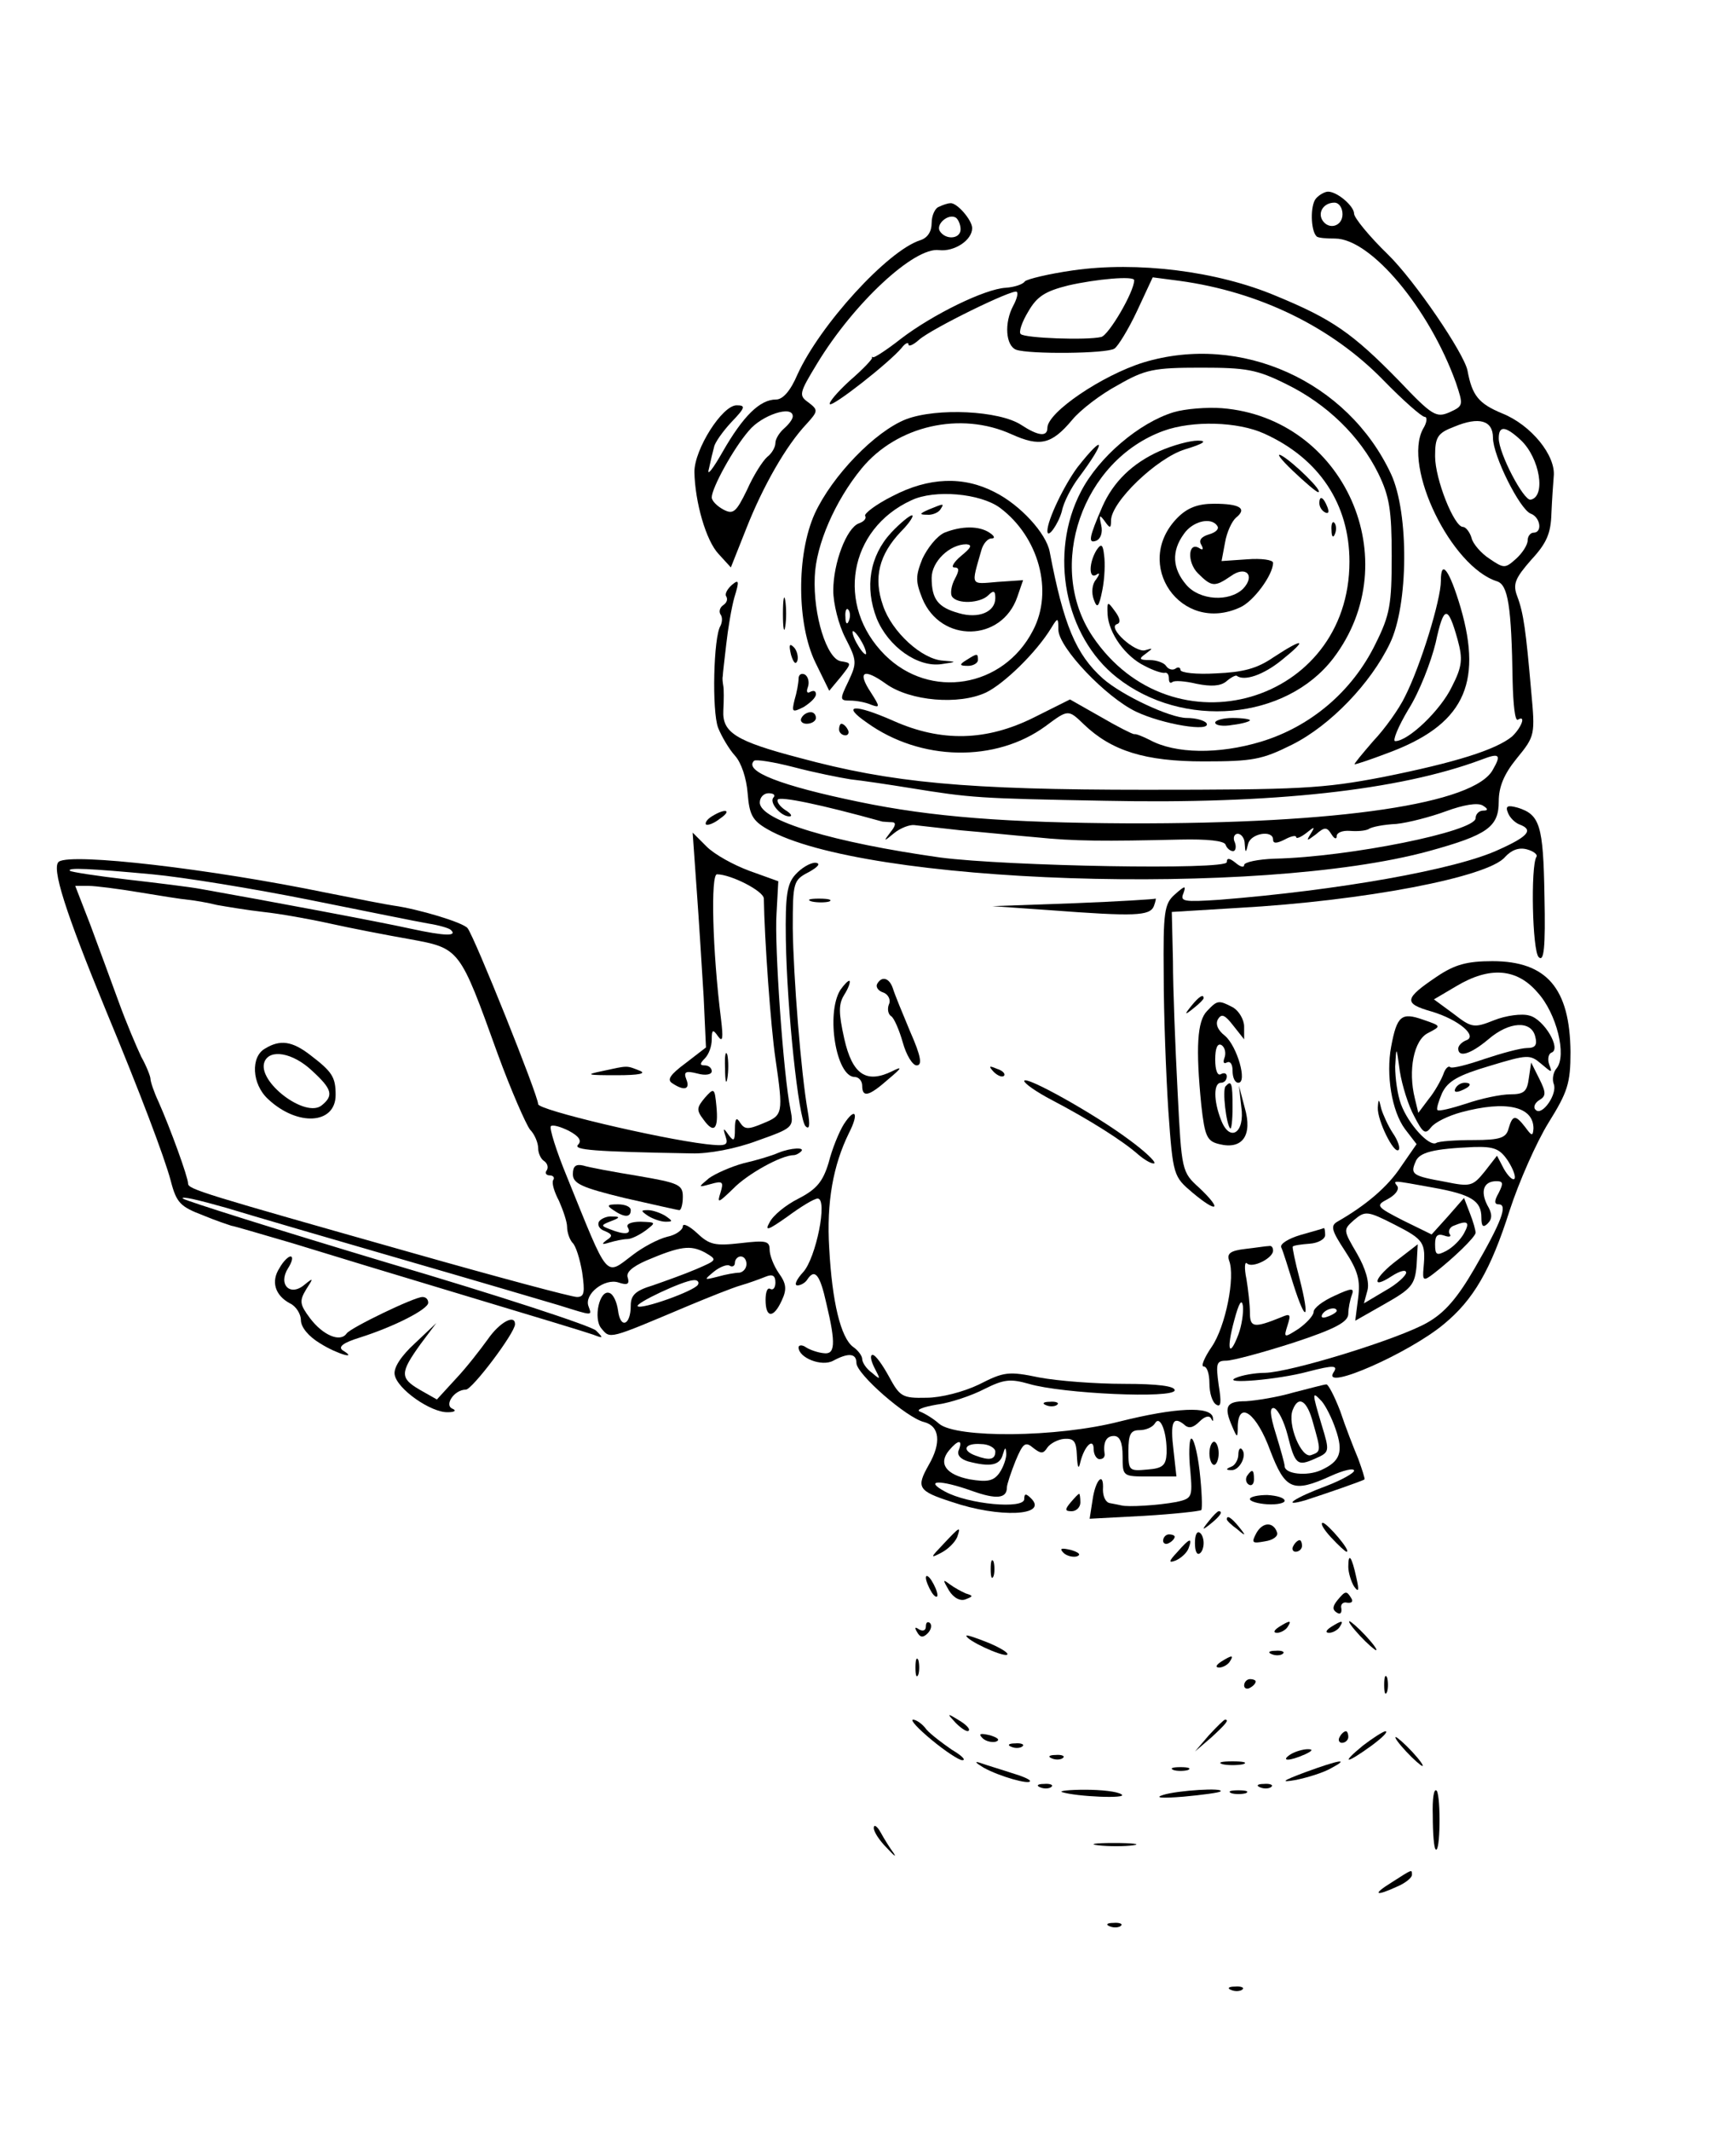 <?xml version="1.0" standalone="no"?>
<!DOCTYPE svg PUBLIC "-//W3C//DTD SVG 20010904//EN"
 "http://www.w3.org/TR/2001/REC-SVG-20010904/DTD/svg10.dtd">
<svg version="1.0" xmlns="http://www.w3.org/2000/svg"
 width="300pt" height="368pt" viewBox="0 0 300 368"
 preserveAspectRatio="xMidYMid meet">
<g transform="translate(0,368) scale(0.1,-0.1)"
fill="#000000" stroke="none">
<path d="M2274 3337 c-10 -12 -9 -55 1 -65 2 -3 17 -4 32 -4 62 0 163 -121
209 -249 13 -39 13 -40 -11 -51 -23 -10 -30 -6 -87 54 -81 83 -116 107 -213
147 -102 43 -240 60 -351 44 -42 -6 -79 -15 -83 -19 -3 -5 -18 -10 -33 -11
-36 -2 -126 -46 -181 -88 -24 -19 -46 -33 -48 -32 -2 1 -3 1 -2 -1 1 -2 -16
-20 -38 -39 -22 -20 -37 -38 -35 -41 5 -5 102 71 124 97 6 8 12 11 12 6 0 -4
8 -1 18 8 21 19 164 89 169 83 3 -2 0 -13 -6 -24 -16 -30 -13 -69 5 -76 22 -8
157 -7 170 2 6 4 24 33 39 65 l27 58 46 -6 c139 -19 263 -80 352 -171 34 -35
67 -64 72 -64 5 0 4 -10 -3 -21 -35 -66 49 -238 128 -263 19 -6 25 -42 27
-173 1 -39 4 -69 9 -66 15 9 6 -14 -10 -29 -28 -23 -98 -45 -223 -70 -104 -20
-144 -22 -410 -22 -311 0 -439 12 -598 55 -111 29 -134 44 -132 82 1 18 1 37
0 42 -1 6 -2 13 -1 17 0 4 3 29 6 55 3 27 9 63 14 81 9 29 8 32 -4 22 -8 -7
-13 -16 -10 -20 3 -5 1 -11 -5 -15 -6 -4 -8 -11 -5 -16 4 -5 3 -14 0 -20 -12
-19 -15 -147 -4 -176 6 -15 19 -37 29 -48 11 -12 20 -39 22 -65 3 -37 8 -47
34 -62 164 -95 850 -118 1143 -38 102 28 121 42 121 86 0 25 9 47 31 74 32 39
32 41 25 117 -9 103 -13 134 -24 163 -8 21 -4 31 24 63 27 29 34 46 35 80 1
23 3 52 4 64 4 36 -39 89 -89 109 -41 17 -52 31 -60 74 -6 30 -91 155 -137
200 -33 32 -59 64 -59 71 0 13 -29 38 -45 38 -5 0 -15 -5 -21 -12z m46 -27 c0
-21 -24 -28 -35 -10 -8 14 3 30 21 30 8 0 14 -9 14 -20z m-360 -114 c0 -20
-44 -95 -57 -98 -25 -6 -132 -2 -139 5 -4 3 2 21 13 39 15 26 29 35 69 45 48
11 114 17 114 9z m620 -272 c0 -31 46 -123 65 -131 17 -6 21 -33 5 -33 -5 0
-10 -6 -10 -13 0 -8 -9 -22 -20 -32 -19 -17 -21 -17 -46 0 -14 9 -29 26 -31
36 -3 10 -10 19 -15 19 -15 0 -48 82 -48 122 0 33 4 40 33 51 43 18 67 11 67
-19z m48 -4 c33 -31 44 -98 17 -103 -12 -2 -55 80 -55 106 0 22 11 22 38 -3z
m-48 -569 c-31 -59 -264 -94 -630 -93 -209 1 -340 11 -465 37 -136 28 -200 53
-182 71 3 3 34 -2 69 -11 34 -9 79 -18 98 -21 19 -2 66 -9 103 -15 105 -17
117 -18 337 -22 289 -6 508 18 650 71 31 12 35 9 20 -17z m-1243 -48 c-9 -8
12 -33 27 -33 6 0 3 5 -7 11 -9 6 -15 14 -13 18 4 6 73 -8 181 -38 3 0 10 -1
16 -1 8 0 7 -6 -2 -17 -13 -17 -12 -17 6 -2 11 9 27 15 35 14 8 -1 44 -5 80
-9 36 -3 94 -9 130 -12 67 -7 119 -7 250 -4 46 1 76 -2 78 -9 2 -6 8 -11 13
-11 4 0 6 7 3 15 -4 8 -1 15 5 15 6 0 12 -8 12 -17 1 -17 2 -17 6 0 5 18 43
24 43 7 0 -7 6 -7 20 0 11 6 20 8 20 4 0 -3 8 0 17 7 15 12 16 12 8 -1 -8 -13
-7 -13 9 -1 15 13 19 13 27 0 5 -8 9 -9 9 -3 0 6 10 10 23 9 12 -1 26 0 32 3
5 4 27 8 48 9 20 2 59 12 86 22 30 11 54 15 63 10 10 -6 10 -9 1 -9 -7 0 -13
-6 -13 -13 0 -23 -218 -67 -347 -70 -29 -1 -53 -6 -53 -11 0 -5 -7 -3 -15 4
-10 8 -15 9 -15 1 0 -14 -379 -7 -495 8 -185 26 -312 64 -312 95 0 9 7 16 15
16 9 0 12 -3 9 -7z"/>
<path d="M1623 3323 c-7 -2 -13 -15 -13 -28 0 -15 -7 -26 -20 -30 -56 -18
-173 -146 -212 -232 -12 -28 -25 -43 -37 -43 -28 0 -57 -29 -92 -90 -17 -30
-28 -44 -24 -30 3 14 7 31 9 38 1 7 15 27 30 43 24 25 25 29 9 29 -25 0 -73
-76 -73 -115 1 -52 20 -119 42 -142 l21 -23 27 68 c28 71 68 142 104 180 20
22 20 24 3 37 -17 12 -16 16 15 67 63 104 168 202 211 196 26 -3 57 17 57 38
0 14 -27 45 -38 43 -4 0 -13 -3 -19 -6z m37 -39 c0 -17 -26 -19 -36 -3 -7 12
15 31 28 23 4 -3 8 -12 8 -20z m-290 -323 c0 -5 -7 -14 -15 -21 -8 -7 -15 -18
-15 -25 0 -7 -6 -18 -14 -24 -8 -7 -24 -32 -35 -57 -19 -39 -24 -43 -41 -34
-11 6 -20 15 -20 21 0 16 37 84 64 115 22 27 76 45 76 25z"/>
<path d="M1976 3054 c-71 -22 -166 -86 -166 -113 0 -16 -16 -14 -45 5 -38 25
-146 30 -199 10 -54 -21 -128 -98 -158 -163 -32 -71 -31 -191 1 -257 l24 -49
20 24 c19 24 19 24 0 27 -24 4 -48 79 -45 146 2 55 35 131 81 187 61 74 171
99 259 59 49 -22 69 -18 105 25 14 17 49 44 79 60 47 27 62 30 143 30 79 0 97
-3 149 -29 69 -34 126 -89 158 -154 19 -39 23 -63 23 -142 0 -84 -3 -102 -28
-152 -40 -82 -112 -143 -198 -169 -73 -22 -148 -21 -192 3 -12 6 -24 11 -27
10 -3 0 -29 13 -58 30 l-53 30 -62 -31 c-82 -41 -160 -43 -243 -6 -68 30 -91
28 -46 -3 93 -67 223 -69 309 -6 39 29 39 29 66 3 48 -46 106 -64 207 -64 85
0 101 3 153 29 66 33 136 106 169 175 32 66 33 225 2 292 -75 161 -260 244
-428 193z"/>
<path d="M2028 2968 c-59 -18 -129 -77 -160 -137 -56 -107 -28 -250 62 -321
114 -90 292 -74 374 33 129 169 19 415 -192 432 -26 2 -64 -1 -84 -7z m157
-37 c95 -43 147 -122 147 -221 0 -245 -306 -334 -444 -129 -81 121 -18 304
123 355 50 18 128 16 174 -5z"/>
<path d="M2004 2901 c-47 -21 -80 -53 -99 -96 -23 -53 -25 -64 -11 -59 8 3 12
14 9 27 -4 18 -3 19 6 7 9 -13 11 -13 11 1 0 32 79 108 128 123 33 10 39 15
22 15 -14 0 -43 -8 -66 -18z"/>
<path d="M2234 2867 c21 -20 41 -37 44 -37 10 0 -42 51 -63 63 -11 6 -2 -6 19
-26z"/>
<path d="M2280 2811 c0 -6 4 -13 10 -16 6 -3 7 1 4 9 -7 18 -14 21 -14 7z"/>
<path d="M2035 2786 c-79 -80 6 -202 108 -155 23 10 57 56 57 77 0 5 -20 8
-45 6 l-44 -3 6 32 c3 18 12 37 19 43 20 16 6 24 -38 24 -28 0 -46 -7 -63 -24z
m69 -15 c3 -5 -4 -11 -15 -14 -13 -4 -18 -10 -13 -18 4 -7 3 -10 -3 -6 -20 13
-22 -24 -3 -43 24 -24 29 -24 57 -5 26 19 43 1 21 -22 -24 -23 -75 -20 -98 7
-24 28 -26 58 -4 88 15 22 48 30 58 13z"/>
<path d="M2301 2764 c0 -11 3 -14 6 -6 3 7 2 16 -1 19 -3 4 -6 -2 -5 -13z"/>
<path d="M1895 2730 c-13 -21 -14 -50 -1 -43 7 5 7 2 0 -8 -7 -8 -8 -23 -4
-34 6 -17 9 -14 15 16 4 20 5 47 3 60 -2 19 -5 21 -13 9z"/>
<path d="M1914 2619 c2 -33 31 -73 64 -89 15 -8 30 -13 35 -12 4 1 7 -3 7 -10
0 -6 2 -9 6 -6 3 3 21 2 42 -3 25 -5 41 -4 51 4 8 7 16 11 18 10 13 -10 46 1
78 27 46 37 38 39 -14 5 -29 -20 -53 -26 -100 -28 -33 -2 -61 1 -61 6 0 4 -4
6 -9 2 -5 -3 -12 -1 -16 5 -3 5 -16 10 -28 10 -18 0 -20 2 -7 11 13 10 13 10
-1 6 -17 -5 -66 39 -49 45 7 2 6 10 -3 22 -13 18 -14 18 -13 -5z"/>
<path d="M1862 2873 c-23 -31 -52 -91 -52 -110 0 -15 19 12 25 34 3 16 17 42
29 58 48 64 46 79 -2 18z"/>
<path d="M1542 2823 c-28 -14 -49 -30 -47 -34 3 -4 -2 -10 -11 -13 -21 -8 -44
-68 -44 -116 0 -22 9 -59 21 -82 20 -39 20 -43 5 -75 -15 -31 -15 -33 3 -33
11 0 27 -3 36 -7 16 -6 16 -4 0 21 -24 36 -13 43 26 15 42 -30 126 -37 173
-15 31 15 87 69 113 112 11 18 12 18 12 -4 1 -31 82 -116 134 -141 46 -22 131
-36 122 -20 -4 5 -19 9 -34 9 -29 0 -112 39 -145 68 -47 42 -68 93 -92 219 -6
32 -51 81 -95 103 -54 28 -114 26 -177 -7z m186 -20 c67 -50 93 -144 57 -212
-51 -99 -178 -120 -256 -42 -85 85 -63 217 46 267 40 19 119 12 153 -13z
m-261 -195 c-3 -8 -6 -5 -6 6 -1 11 2 17 5 13 3 -3 4 -12 1 -19z m23 -38 c6
-11 8 -20 6 -20 -3 0 -10 9 -16 20 -6 11 -8 20 -6 20 3 0 10 -9 16 -20z"/>
<path d="M1605 2800 c-16 -7 -17 -9 -3 -9 9 -1 20 4 23 9 7 11 7 11 -20 0z"/>
<path d="M1540 2760 c-37 -40 -46 -94 -25 -148 20 -49 71 -85 112 -79 27 4 27
4 3 6 -37 2 -89 50 -104 95 -17 48 -7 88 31 128 15 15 23 28 19 28 -4 0 -21
-14 -36 -30z"/>
<path d="M1632 2760 c-13 -6 -29 -26 -38 -45 -12 -30 -12 -39 0 -69 32 -77
137 -75 164 3 l10 29 -44 -3 c-48 -4 -46 -8 -28 55 3 11 11 20 17 20 7 0 6 4
-3 10 -18 12 -48 12 -78 0z m29 -40 c-13 -11 -18 -20 -12 -20 9 0 9 -5 1 -20
-6 -11 -8 -25 -5 -30 9 -14 49 -12 63 2 9 9 12 8 12 -5 0 -24 -29 -36 -63 -26
-36 10 -47 24 -47 61 0 28 31 58 60 58 11 -1 8 -6 -9 -20z"/>
<path d="M1670 2540 c-13 -8 -12 -10 3 -10 9 0 17 5 17 10 0 12 -1 12 -20 0z"/>
<path d="M2490 2677 c0 -33 -35 -147 -62 -200 -10 -21 -35 -56 -55 -77 -19
-22 -34 -40 -32 -40 3 0 27 8 56 19 131 48 166 118 127 252 -19 64 -34 85 -34
46z m29 -102 c9 -33 8 -46 -10 -81 -19 -40 -75 -94 -98 -94 -5 0 5 25 23 55
19 30 39 82 47 115 14 65 21 66 38 5z"/>
<path d="M1353 2620 c0 -25 2 -35 4 -22 2 12 2 32 0 45 -2 12 -4 2 -4 -23z"/>
<path d="M1367 2549 c4 -13 8 -18 11 -10 2 7 -1 18 -6 23 -8 8 -9 4 -5 -13z"/>
<path d="M1380 2508 c0 -7 -3 -24 -7 -37 -5 -21 -4 -22 16 -12 11 7 21 16 21
22 0 6 -4 7 -10 4 -5 -3 -7 0 -4 8 3 8 1 18 -5 22 -6 3 -11 0 -11 -7z"/>
<path d="M1385 2440 c-3 -5 1 -10 9 -10 9 0 16 5 16 10 0 6 -4 10 -9 10 -6 0
-13 -4 -16 -10z"/>
<path d="M2100 2432 c0 -5 14 -7 30 -4 17 2 30 6 30 8 0 2 -13 4 -30 4 -16 0
-30 -4 -30 -8z"/>
<path d="M1450 2420 c0 -5 5 -10 11 -10 5 0 7 5 4 10 -3 6 -8 10 -11 10 -2 0
-4 -4 -4 -10z"/>
<path d="M2606 2276 c3 -8 12 -17 20 -20 24 -9 16 -20 -35 -43 -74 -35 -281
-71 -484 -87 -61 -4 -68 -3 -62 11 5 14 3 14 -15 -2 -18 -16 -20 -30 -19 -139
0 -67 4 -172 8 -234 8 -113 9 -114 42 -142 43 -36 52 -30 12 8 -31 28 -31 29
-38 167 -4 77 -8 178 -8 225 l-2 85 115 7 c216 12 432 53 461 88 11 12 24 17
38 13 11 -3 19 -9 16 -13 -10 -17 -7 -162 4 -173 9 -9 12 15 10 106 -2 122 -8
140 -46 152 -18 5 -22 3 -17 -9z"/>
<path d="M1230 2270 c-8 -5 -12 -11 -10 -14 3 -2 14 2 24 10 22 15 10 19 -14
4z"/>
<path d="M1204 2143 c4 -54 9 -137 12 -185 l4 -87 -35 -27 c-27 -20 -33 -29
-23 -35 21 -14 31 -10 24 7 -5 13 -1 15 19 10 14 -4 25 -2 25 4 0 5 -5 10 -12
10 -9 0 -9 3 0 12 7 7 12 21 12 33 0 17 2 18 11 5 8 -11 9 -3 5 30 -15 119
-18 250 -7 250 24 0 81 -29 81 -42 1 -69 12 -222 20 -276 14 -96 13 -98 -21
-112 -26 -11 -32 -11 -40 1 -6 10 -9 8 -9 -11 0 -21 -2 -22 -11 -10 -9 13 -10
12 -5 -3 5 -15 1 -17 -34 -13 -83 10 -290 59 -290 69 0 15 -110 289 -122 304
-8 10 -85 33 -128 39 -8 1 -60 11 -115 22 -204 42 -440 69 -463 54 -14 -9 11
-87 81 -257 59 -142 101 -253 112 -294 10 -39 17 -45 56 -60 24 -10 46 -17 49
-18 3 0 50 -14 105 -30 55 -17 190 -58 300 -91 110 -33 209 -63 220 -67 18 -7
18 -6 5 7 -8 8 -170 61 -360 117 -190 57 -349 107 -354 111 -4 5 29 -3 75 -16
46 -14 183 -54 304 -89 121 -35 243 -71 270 -79 61 -19 58 -19 52 -2 -8 21 28
49 52 41 15 -5 19 -3 16 8 -4 9 7 19 32 30 59 25 76 27 101 14 22 -13 22 -13
-15 -29 -21 -9 -55 -21 -75 -28 -30 -9 -38 -17 -38 -35 0 -34 -18 -41 -22 -8
-2 14 -8 28 -15 30 -17 6 -28 -44 -14 -61 16 -19 11 -20 151 39 36 15 76 31
90 35 14 4 33 11 43 15 12 5 17 2 17 -10 0 -9 -4 -14 -9 -11 -5 3 -8 -6 -8
-19 0 -32 14 -32 28 -1 9 19 8 29 -5 47 -9 13 -16 31 -16 41 0 15 -7 16 -50
11 -44 -5 -54 -3 -75 17 -14 13 -25 18 -25 12 0 -6 -12 -15 -27 -18 -16 -4
-42 -18 -59 -31 -49 -37 -41 -46 -114 134 -19 46 -31 85 -28 88 3 3 17 -1 31
-8 17 -9 23 -17 16 -24 -9 -9 26 -12 196 -15 29 -1 77 8 114 22 62 22 63 23
57 54 -12 57 -28 284 -24 339 l3 55 -50 18 c-27 10 -60 28 -74 42 l-24 24 7
-99z m-941 27 c54 -5 176 -25 271 -44 95 -19 188 -38 206 -41 19 -3 36 -8 39
-11 12 -11 -9 -11 -69 2 -54 12 -252 49 -365 69 -16 3 -73 10 -125 16 -52 6
-97 13 -99 15 -6 6 34 4 142 -6z m-23 -31 c36 -6 74 -12 85 -13 11 -1 34 -5
50 -9 17 -3 53 -9 80 -12 28 -3 79 -12 115 -20 36 -8 98 -20 138 -27 87 -16
86 -15 152 -198 23 -63 49 -122 56 -131 8 -8 14 -23 14 -32 0 -9 5 -19 10 -22
6 -4 8 -11 5 -16 -4 -5 -1 -9 5 -9 6 0 9 -4 6 -8 -3 -5 2 -21 10 -36 7 -16 14
-36 14 -45 0 -9 4 -21 9 -27 6 -5 13 -28 17 -51 5 -35 4 -43 -9 -43 -9 0 -136
34 -284 76 -364 103 -388 110 -388 120 0 11 -31 96 -51 141 -8 17 -14 35 -14
40 0 4 -7 22 -16 38 -8 17 -26 59 -39 95 -13 36 -35 95 -49 133 l-26 67 23 0
c12 0 51 -5 87 -11z m1050 -642 c0 -8 -6 -14 -12 -15 -7 0 -24 -3 -38 -7 -24
-6 -24 -6 -6 9 10 8 23 13 27 10 5 -3 9 0 9 5 0 6 5 11 10 11 6 0 10 -6 10
-13z m-84 -36 c-7 -11 -97 -43 -104 -37 -5 5 78 44 96 45 7 1 11 -3 8 -8z"/>
<path d="M458 1869 c-25 -14 -23 -61 5 -87 51 -48 117 -44 117 7 0 31 -6 40
-44 69 -31 24 -52 27 -78 11z m81 -38 c35 -32 38 -43 17 -60 -28 -23 -112 41
-99 75 9 23 49 16 82 -15z"/>
<path d="M1375 2170 c-15 -16 -18 -36 -17 -112 2 -123 22 -310 34 -323 7 -7 8
2 4 25 -12 68 -25 235 -26 317 0 80 1 83 28 97 16 9 21 15 11 16 -9 0 -24 -9
-34 -20z"/>
<path d="M1403 2123 c9 -2 23 -2 30 0 6 3 -1 5 -18 5 -16 0 -22 -2 -12 -5z"/>
<path d="M1855 2120 l-140 -5 100 -7 c146 -11 172 -10 179 7 3 8 4 14 3 13 -1
-1 -65 -5 -142 -8z"/>
<path d="M2484 1994 c-58 -39 -59 -47 -10 -61 47 -14 81 -43 59 -50 -7 -3 -13
-9 -13 -14 0 -16 21 -10 52 16 36 31 74 33 81 5 4 -15 0 -20 -14 -20 -11 0
-44 -9 -74 -19 -29 -10 -56 -17 -59 -14 -3 3 -9 -3 -12 -13 -4 -10 -15 -30
-25 -42 l-18 -24 -6 25 c-12 48 -2 101 23 113 23 12 23 12 -9 23 -37 13 -45 7
-55 -47 -9 -48 1 -111 24 -142 l20 -26 -27 -39 c-23 -35 -61 -67 -110 -95 -12
-7 -10 -15 13 -50 23 -35 27 -51 23 -82 l-5 -39 51 29 c46 26 52 33 55 66 l2
37 -35 -27 c-40 -30 -48 -53 -10 -28 14 9 25 12 25 6 0 -5 -16 -20 -36 -31
l-37 -22 6 22 c4 14 -3 38 -18 64 -24 41 -24 41 -5 58 19 16 23 16 70 -8 51
-26 54 -31 50 -75 -2 -22 0 -23 17 -10 35 27 73 64 73 71 0 4 -4 19 -10 34
l-10 26 -28 -32 -28 -31 -49 24 c-47 24 -48 26 -27 37 13 7 20 16 17 22 -8 11
-11 11 61 -2 67 -12 84 -23 84 -52 0 -15 3 -18 11 -10 8 8 8 17 -1 32 -12 24
-6 41 16 41 12 0 12 -4 4 -20 -8 -14 -8 -20 0 -20 16 0 5 -30 -42 -111 -29
-50 -51 -76 -81 -93 -48 -28 -236 -86 -281 -87 -17 0 -40 -4 -51 -9 -24 -11
73 -3 125 11 46 12 53 11 44 -2 -19 -32 131 34 191 84 51 42 81 93 114 197 16
49 46 117 67 151 33 53 38 68 38 122 -1 110 -41 157 -135 157 -44 0 -65 -6
-95 -26z m173 -28 c33 -36 51 -109 33 -131 -6 -7 -8 -19 -5 -27 7 -17 -20 -56
-31 -45 -5 4 -2 12 6 17 12 7 12 13 0 37 l-14 28 -4 -27 c-3 -23 -8 -28 -32
-28 -16 0 -50 -7 -76 -16 -25 -8 -48 -14 -50 -11 -2 2 2 15 8 29 10 21 28 31
82 47 66 20 70 20 89 4 19 -16 20 -17 14 -1 -3 9 -1 18 4 20 18 6 -13 58 -38
64 -13 4 -41 0 -61 -8 -35 -14 -39 -13 -70 11 l-34 25 39 23 c57 34 104 31
140 -11z m-213 -214 c15 -29 19 -32 29 -19 7 9 30 20 52 26 78 21 125 10 125
-28 -1 -14 -3 -13 -14 2 -17 22 -22 22 -29 -2 -4 -16 -14 -20 -61 -20 -30 0
-60 -2 -64 -5 -12 -7 -48 32 -61 67 -6 16 -10 45 -10 65 2 36 2 36 8 -8 4 -25
15 -60 25 -78z m162 -77 c9 -14 14 -28 11 -31 -3 -3 -11 5 -18 17 l-12 23 -21
-27 c-21 -26 -25 -27 -69 -18 -56 10 -60 13 -51 34 6 17 31 23 101 26 35 1 45
-3 59 -24z m-76 -125 c-6 -11 -19 -24 -30 -30 -17 -9 -20 -8 -20 11 0 15 4 19
16 15 8 -3 13 -2 9 3 -3 5 1 12 7 14 24 10 29 7 18 -13z"/>
<path d="M2515 1800 c-3 -6 1 -7 9 -4 18 7 21 14 7 14 -6 0 -13 -4 -16 -10z"/>
<path d="M1452 1970 c-25 -41 -7 -150 25 -150 7 0 13 -7 13 -15 0 -21 11 -19
45 11 24 20 25 23 7 14 -45 -22 -69 -6 -83 56 -10 45 -10 60 0 76 7 11 11 22
9 24 -2 1 -9 -6 -16 -16z"/>
<path d="M1516 1981 c-3 -5 1 -12 10 -15 9 -3 14 -13 10 -21 -3 -8 -1 -17 4
-20 5 -3 14 -24 20 -45 6 -22 17 -40 24 -40 10 0 8 15 -11 58 -13 31 -27 65
-30 75 -6 18 -19 22 -27 8z"/>
<path d="M2059 1943 c-13 -16 -12 -17 4 -4 9 7 17 15 17 17 0 8 -8 3 -21 -13z"/>
<path d="M2086 1934 c-17 -17 -20 -63 -10 -163 6 -54 10 -62 31 -67 40 -10 58
15 44 63 l-10 38 4 -36 c7 -46 -20 -63 -35 -23 -13 33 -13 64 0 64 6 0 10 5
10 11 0 5 -4 7 -10 4 -6 -4 -10 7 -10 25 0 20 4 29 11 25 6 -4 8 -14 5 -22 -3
-8 -1 -11 4 -8 6 3 10 -3 10 -14 0 -12 4 -21 10 -21 16 0 -2 63 -23 81 -13 10
-17 21 -12 29 6 10 12 7 26 -11 l19 -24 0 22 c0 12 -9 27 -19 33 -25 13 -27
13 -45 -6z"/>
<path d="M1253 1835 c0 -22 2 -30 4 -17 2 12 2 30 0 40 -3 9 -5 -1 -4 -23z"/>
<path d="M1040 1830 c-29 -6 -26 -7 25 -7 40 0 53 3 40 8 -23 9 -19 9 -65 -1z"/>
<path d="M1717 1829 c7 -7 15 -10 18 -7 3 3 -2 9 -12 12 -14 6 -15 5 -6 -5z"/>
<path d="M1770 1813 c0 -4 21 -19 48 -33 63 -33 122 -70 149 -94 13 -11 25
-17 28 -15 2 3 -17 21 -43 40 -60 45 -182 113 -182 102z"/>
<path d="M2118 1804 c-6 -6 1 -66 8 -73 2 -2 4 14 4 37 0 42 -2 47 -12 36z"/>
<path d="M1218 1784 c-14 -17 -15 -21 -2 -38 18 -25 26 -16 22 24 -3 31 -4 32
-20 14z"/>
<path d="M2381 1767 c-1 -22 28 -81 36 -73 3 3 -1 16 -10 29 -8 12 -17 32 -20
42 -4 18 -5 18 -6 2z"/>
<path d="M1458 1738 c-8 -13 -20 -42 -26 -66 -10 -33 -21 -46 -52 -62 -22 -11
-44 -29 -50 -41 -9 -16 -3 -14 31 10 23 17 46 31 52 31 18 0 -3 -103 -25 -127
-12 -13 -16 -23 -10 -23 6 0 14 5 17 10 13 20 22 9 33 -41 17 -71 15 -89 -5
-86 -10 1 -24 6 -30 10 -7 5 -13 4 -13 0 0 -18 40 -34 60 -23 26 14 40 13 40
-4 0 -19 87 -95 117 -102 27 -7 30 -36 8 -74 -22 -39 -19 -45 40 -64 82 -28
167 -24 137 6 -9 9 -12 9 -12 -1 0 -18 -97 -9 -137 13 -37 20 -9 21 47 1 42
-15 60 -13 60 6 0 5 7 26 15 46 13 31 17 34 31 22 13 -10 17 -10 24 1 5 7 18
14 29 15 17 1 21 -4 22 -29 1 -21 3 -25 6 -11 7 28 23 43 23 22 0 -9 5 -17 10
-17 6 0 9 3 9 8 -3 20 2 32 16 32 10 0 15 -11 15 -35 0 -35 0 -35 46 -35 l47
0 -5 45 c-6 49 -1 60 18 45 8 -8 16 -6 27 5 9 9 17 11 20 5 3 -6 4 -5 3 2 -4
20 -65 17 -161 -7 -109 -28 -282 -29 -312 -4 -10 9 -25 18 -33 21 -8 3 5 8 28
12 24 3 62 16 83 27 34 17 45 18 77 9 57 -17 252 -26 252 -11 0 7 -28 11 -88
11 -49 0 -114 5 -146 11 -53 11 -61 10 -104 -12 -27 -13 -66 -23 -91 -23 -42
-1 -46 2 -65 37 -11 20 -23 37 -28 37 -5 0 -3 -10 3 -22 11 -21 11 -22 -4 -9
-10 7 -17 18 -17 24 0 5 -7 15 -16 21 -21 16 -36 77 -41 170 -5 80 7 144 34
199 18 35 11 46 -9 15z m558 -568 c-1 -21 -7 -26 -33 -28 -32 -3 -33 -2 -33
32 0 29 4 36 19 36 11 0 23 5 27 12 9 15 21 -16 20 -52z m-359 6 c-4 -9 3 -16
16 -20 38 -10 55 -7 60 12 4 13 5 14 6 1 0 -8 -5 -23 -12 -33 -10 -14 -21 -16
-51 -11 -41 8 -55 27 -36 50 16 19 24 19 17 1z m63 -3 c0 -14 -10 -16 -34 -7
-25 9 -19 22 9 20 14 0 25 -7 25 -13z"/>
<path d="M1345 1689 c-11 -5 -38 -13 -60 -18 -22 -6 -49 -18 -60 -26 -19 -16
-19 -16 3 -10 21 6 23 4 17 -15 -6 -19 -4 -18 22 7 24 25 83 58 105 58 3 0 9
3 12 6 9 8 -17 7 -39 -2z"/>
<path d="M990 1652 c0 -16 15 -23 89 -41 49 -11 92 -21 95 -21 3 0 6 10 6 23
0 21 -7 24 -77 36 -43 7 -86 15 -95 18 -13 3 -18 -1 -18 -15z"/>
<path d="M1060 1590 c19 -13 30 -13 30 0 0 6 -10 10 -22 10 -19 0 -20 -2 -8
-10z"/>
<path d="M1120 1580 c8 -5 22 -10 30 -10 13 0 13 1 0 10 -8 5 -22 10 -30 10
-13 0 -13 -1 0 -10z"/>
<path d="M1035 1570 c-3 -6 1 -13 10 -16 14 -6 14 -9 3 -16 -9 -7 -8 -8 5 -4
10 3 24 6 31 6 7 0 21 7 32 15 18 14 18 14 -9 15 -16 0 -26 -4 -22 -10 7 -12
-6 -13 -31 -3 -16 6 -16 7 2 14 16 6 16 8 2 8 -9 1 -20 -4 -23 -9z"/>
<path d="M2247 1547 c-20 -6 -35 -15 -33 -21 3 -6 12 -35 21 -64 22 -69 29
-62 11 9 -8 30 -13 55 -12 56 1 2 15 4 29 5 15 1 27 8 27 15 0 7 -1 12 -2 12
-2 -1 -20 -6 -41 -12z"/>
<path d="M2152 1523 c-26 -3 -32 -8 -28 -20 11 -28 -6 -114 -30 -149 -13 -19
-19 -34 -14 -34 6 0 10 -13 10 -29 0 -17 5 -33 12 -37 8 -5 9 4 4 34 -5 37 -4
42 13 42 11 0 63 14 116 31 73 24 95 36 95 50 0 9 3 24 6 32 5 13 0 13 -30 -1
-20 -9 -36 -21 -36 -28 0 -6 -12 -19 -26 -29 -25 -16 -26 -16 -19 6 6 19 5 21
-11 14 -47 -19 -54 -18 -54 8 0 13 -3 40 -6 58 -4 19 -3 31 1 27 9 -9 45 9 45
22 0 6 -3 9 -7 8 -5 0 -23 -3 -41 -5z m-12 -148 c-16 -42 -21 -26 -7 25 8 30
13 38 15 24 1 -11 -2 -33 -8 -49z m170 41 c0 -2 -7 -7 -16 -10 -8 -3 -12 -2
-9 4 6 10 25 14 25 6z"/>
<path d="M483 1490 c-15 -23 -8 -47 18 -61 11 -5 19 -19 19 -29 0 -12 13 -28
33 -40 30 -19 67 -29 39 -12 -8 6 1 13 30 22 60 19 118 49 118 60 0 6 -4 10
-10 10 -14 0 -124 -53 -131 -63 -11 -16 -41 -3 -63 26 -18 24 -19 30 -7 50 13
20 13 21 -3 8 -25 -21 -46 1 -28 29 7 11 9 20 4 20 -4 0 -13 -9 -19 -20z"/>
<path d="M843 1367 c-13 -18 -37 -49 -55 -68 l-33 -36 -30 17 c-34 20 -34 29
2 79 l27 36 -37 -35 c-24 -22 -37 -42 -35 -54 4 -25 63 -66 92 -65 12 0 15 3
8 6 -15 6 3 33 23 33 11 0 85 98 85 113 0 18 -27 3 -47 -26z"/>
<path d="M2235 1275 c-27 -8 -65 -14 -82 -15 -34 0 -39 -9 -23 -45 8 -19 9
-19 9 3 2 44 33 20 56 -43 26 -68 39 -74 105 -44 22 10 40 14 40 9 0 -4 -21
-16 -47 -26 -54 -20 -82 -38 -37 -25 34 11 98 33 102 36 1 1 -4 17 -11 36 -8
19 -22 55 -31 82 -10 26 -21 47 -24 46 -4 0 -29 -7 -57 -14z m73 -63 c14 -40
8 -56 -25 -71 -24 -11 -63 -7 -63 7 0 4 -7 29 -15 55 -11 35 -11 47 -3 45 7
-3 17 -23 23 -46 13 -52 17 -55 48 -41 25 11 25 12 11 58 -17 57 -17 59 0 41
7 -8 18 -30 24 -48z m-39 11 c14 -49 14 -50 -3 -56 -17 -7 -42 54 -32 78 10
26 25 16 35 -22z"/>
<path d="M1808 1253 c7 -3 16 -2 19 1 4 3 -2 6 -13 5 -11 0 -14 -3 -6 -6z"/>
<path d="M2058 1195 c-3 -3 -4 -28 -1 -55 4 -46 3 -48 -24 -54 -32 -6 -84 -9
-95 -6 -5 1 -14 3 -20 4 -7 1 -12 11 -12 23 2 33 -13 18 -18 -18 l-5 -32 94 5
c51 3 96 8 99 10 2 3 1 33 -3 68 -4 34 -11 59 -15 55z"/>
<path d="M2090 1170 c0 -11 4 -20 8 -20 4 0 8 9 8 20 0 11 -4 20 -8 20 -4 0
-8 -9 -8 -20z"/>
<path d="M2140 1168 c0 -9 -6 -19 -12 -21 -10 -4 -10 -6 0 -6 14 -1 28 26 18
36 -3 4 -6 -1 -6 -9z"/>
<path d="M2155 1131 c-3 -5 -2 -12 3 -15 5 -3 9 1 9 9 0 17 -3 19 -12 6z"/>
<path d="M1850 1085 c-10 -12 -10 -15 2 -15 8 0 15 7 15 15 0 8 -1 15 -2 15
-2 0 -8 -7 -15 -15z"/>
<path d="M2160 1091 c0 -4 14 -8 30 -9 17 -1 30 2 30 6 0 5 -13 9 -30 10 -16
0 -30 -3 -30 -7z"/>
<path d="M2089 1053 c-13 -16 -12 -17 4 -4 16 13 21 21 13 21 -2 0 -10 -8 -17
-17z"/>
<path d="M2120 1056 c0 -2 8 -10 18 -17 15 -13 16 -12 3 4 -13 16 -21 21 -21
13z"/>
<path d="M2171 1032 c-9 -17 -7 -18 15 -14 14 2 23 9 21 15 -6 19 -25 19 -36
-1z"/>
<path d="M2300 1025 c13 -14 25 -25 27 -25 9 0 -33 49 -41 50 -5 0 1 -11 14
-25z"/>
<path d="M1630 1013 c-22 -23 -23 -25 -4 -15 12 6 24 18 28 27 7 20 5 19 -24
-12z"/>
<path d="M2065 1015 c0 -13 3 -21 8 -18 4 2 7 10 7 18 0 8 -3 16 -7 18 -5 3
-8 -5 -8 -18z"/>
<path d="M2010 1019 c0 -5 5 -7 10 -4 6 3 10 8 10 11 0 2 -4 4 -10 4 -5 0 -10
-5 -10 -11z"/>
<path d="M2035 1000 c-16 -17 -16 -20 -3 -15 9 4 19 13 22 21 7 19 2 18 -19
-6z"/>
<path d="M2235 1010 c-3 -5 -1 -10 4 -10 6 0 11 5 11 10 0 6 -2 10 -4 10 -3 0
-8 -4 -11 -10z"/>
<path d="M1838 998 c5 -5 16 -8 23 -6 8 3 3 7 -10 11 -17 4 -21 3 -13 -5z"/>
<path d="M1712 970 c0 -14 2 -19 5 -12 2 6 2 18 0 25 -3 6 -5 1 -5 -13z"/>
<path d="M2330 974 c0 -10 5 -26 10 -34 8 -11 9 -7 4 15 -8 37 -14 45 -14 19z"/>
<path d="M1600 955 c0 -5 5 -17 10 -25 5 -8 10 -10 10 -5 0 6 -5 17 -10 25 -5
8 -10 11 -10 5z"/>
<path d="M1640 933 c8 -13 20 -19 29 -15 13 5 13 6 0 10 -7 3 -20 10 -28 16
-12 9 -12 8 -1 -11z"/>
<path d="M2311 916 c-8 -10 -9 -16 -1 -21 6 -4 9 -1 8 7 -2 7 3 12 10 10 8 -1
11 2 7 8 -8 13 -10 13 -24 -4z"/>
<path d="M1600 871 c0 -7 -5 -9 -12 -5 -7 5 -8 3 -3 -5 5 -9 10 -10 18 -2 6 6
8 14 4 18 -4 3 -7 1 -7 -6z"/>
<path d="M2210 870 c-9 -6 -10 -10 -3 -10 6 0 15 5 18 10 8 12 4 12 -15 0z"/>
<path d="M2300 870 c-9 -6 -10 -10 -3 -10 6 0 15 5 18 10 8 12 4 12 -15 0z"/>
<path d="M2350 855 c13 -14 26 -25 28 -25 3 0 -5 11 -18 25 -13 14 -26 25 -28
25 -3 0 5 -11 18 -25z"/>
<path d="M1670 855 c0 -8 61 -36 70 -33 5 2 -9 11 -30 20 -22 9 -40 15 -40 13z"/>
<path d="M2198 823 c7 -3 16 -2 19 1 4 3 -2 6 -13 5 -11 0 -14 -3 -6 -6z"/>
<path d="M1582 800 c0 -14 2 -19 5 -12 2 6 2 18 0 25 -3 6 -5 1 -5 -13z"/>
<path d="M2110 810 c-9 -6 -10 -10 -3 -10 6 0 15 5 18 10 8 12 4 12 -15 0z"/>
<path d="M2392 770 c0 -14 2 -19 5 -12 2 6 2 18 0 25 -3 6 -5 1 -5 -13z"/>
<path d="M2150 769 c0 -5 5 -7 10 -4 6 3 10 8 10 11 0 2 -4 4 -10 4 -5 0 -10
-5 -10 -11z"/>
<path d="M1652 704 c10 -10 20 -16 22 -13 3 3 -5 11 -17 18 -21 13 -21 12 -5
-5z"/>
<path d="M1610 675 c23 -19 47 -35 53 -35 7 0 -1 8 -18 18 -16 11 -36 26 -44
35 -7 10 -18 17 -23 17 -6 0 9 -16 32 -35z"/>
<path d="M2089 683 l-24 -28 28 24 c25 23 32 31 24 31 -2 0 -14 -12 -28 -27z"/>
<path d="M1698 678 c5 -5 16 -8 23 -6 8 3 3 7 -10 11 -17 4 -21 3 -13 -5z"/>
<path d="M2315 680 c-3 -5 -1 -10 4 -10 6 0 11 5 11 10 0 6 -2 10 -4 10 -3 0
-8 -4 -11 -10z"/>
<path d="M2355 665 c-39 -32 -29 -32 15 0 19 14 30 25 24 25 -5 -1 -22 -12
-39 -25z"/>
<path d="M2430 655 c13 -14 26 -25 28 -25 3 0 -5 11 -18 25 -13 14 -26 25 -28
25 -3 0 5 -11 18 -25z"/>
<path d="M1748 663 c7 -3 16 -2 19 1 4 3 -2 6 -13 5 -11 0 -14 -3 -6 -6z"/>
<path d="M2230 650 c-18 -12 -2 -12 25 0 13 6 15 9 5 9 -8 0 -22 -4 -30 -9z"/>
<path d="M1818 643 c7 -3 16 -2 19 1 4 3 -2 6 -13 5 -11 0 -14 -3 -6 -6z"/>
<path d="M1700 627 c27 -15 80 -30 80 -23 0 3 -15 9 -32 14 -18 6 -42 13 -53
17 -12 4 -10 1 5 -8z"/>
<path d="M2113 633 c9 -2 25 -2 35 0 9 3 1 5 -18 5 -19 0 -27 -2 -17 -5z"/>
<path d="M2255 619 c-40 -15 -43 -18 -15 -13 19 4 46 12 60 20 34 18 15 15
-45 -7z"/>
<path d="M2028 623 c6 -2 18 -2 25 0 6 3 1 5 -13 5 -14 0 -19 -2 -12 -5z"/>
<path d="M1798 593 c7 -3 16 -2 19 1 4 3 -2 6 -13 5 -11 0 -14 -3 -6 -6z"/>
<path d="M2178 593 c7 -3 16 -2 19 1 4 3 -2 6 -13 5 -11 0 -14 -3 -6 -6z"/>
<path d="M2476 544 c0 -30 2 -56 5 -58 8 -8 9 89 2 101 -5 6 -8 -13 -7 -43z"/>
<path d="M1835 585 c24 -8 116 -12 103 -4 -7 5 -35 8 -63 8 -27 0 -45 -2 -40
-4z"/>
<path d="M2010 580 c-16 -5 -2 -6 35 -3 33 3 62 7 64 9 8 7 -74 2 -99 -6z"/>
<path d="M2128 583 c6 -2 18 -2 25 0 6 3 1 5 -13 5 -14 0 -19 -2 -12 -5z"/>
<path d="M1510 523 c0 -7 10 -22 23 -35 12 -13 17 -17 11 -8 -6 8 -16 24 -22
35 -6 11 -12 15 -12 8z"/>
<path d="M1898 493 c18 -2 45 -2 60 0 15 2 0 4 -33 4 -33 0 -45 -2 -27 -4z"/>
<path d="M2405 429 c-34 -21 -29 -25 10 -7 14 6 25 15 25 20 0 10 1 10 -35
-13z"/>
<path d="M1918 353 c7 -3 16 -2 19 1 4 3 -2 6 -13 5 -11 0 -14 -3 -6 -6z"/>
<path d="M2128 243 c7 -3 16 -2 19 1 4 3 -2 6 -13 5 -11 0 -14 -3 -6 -6z"/>
</g>
</svg>
